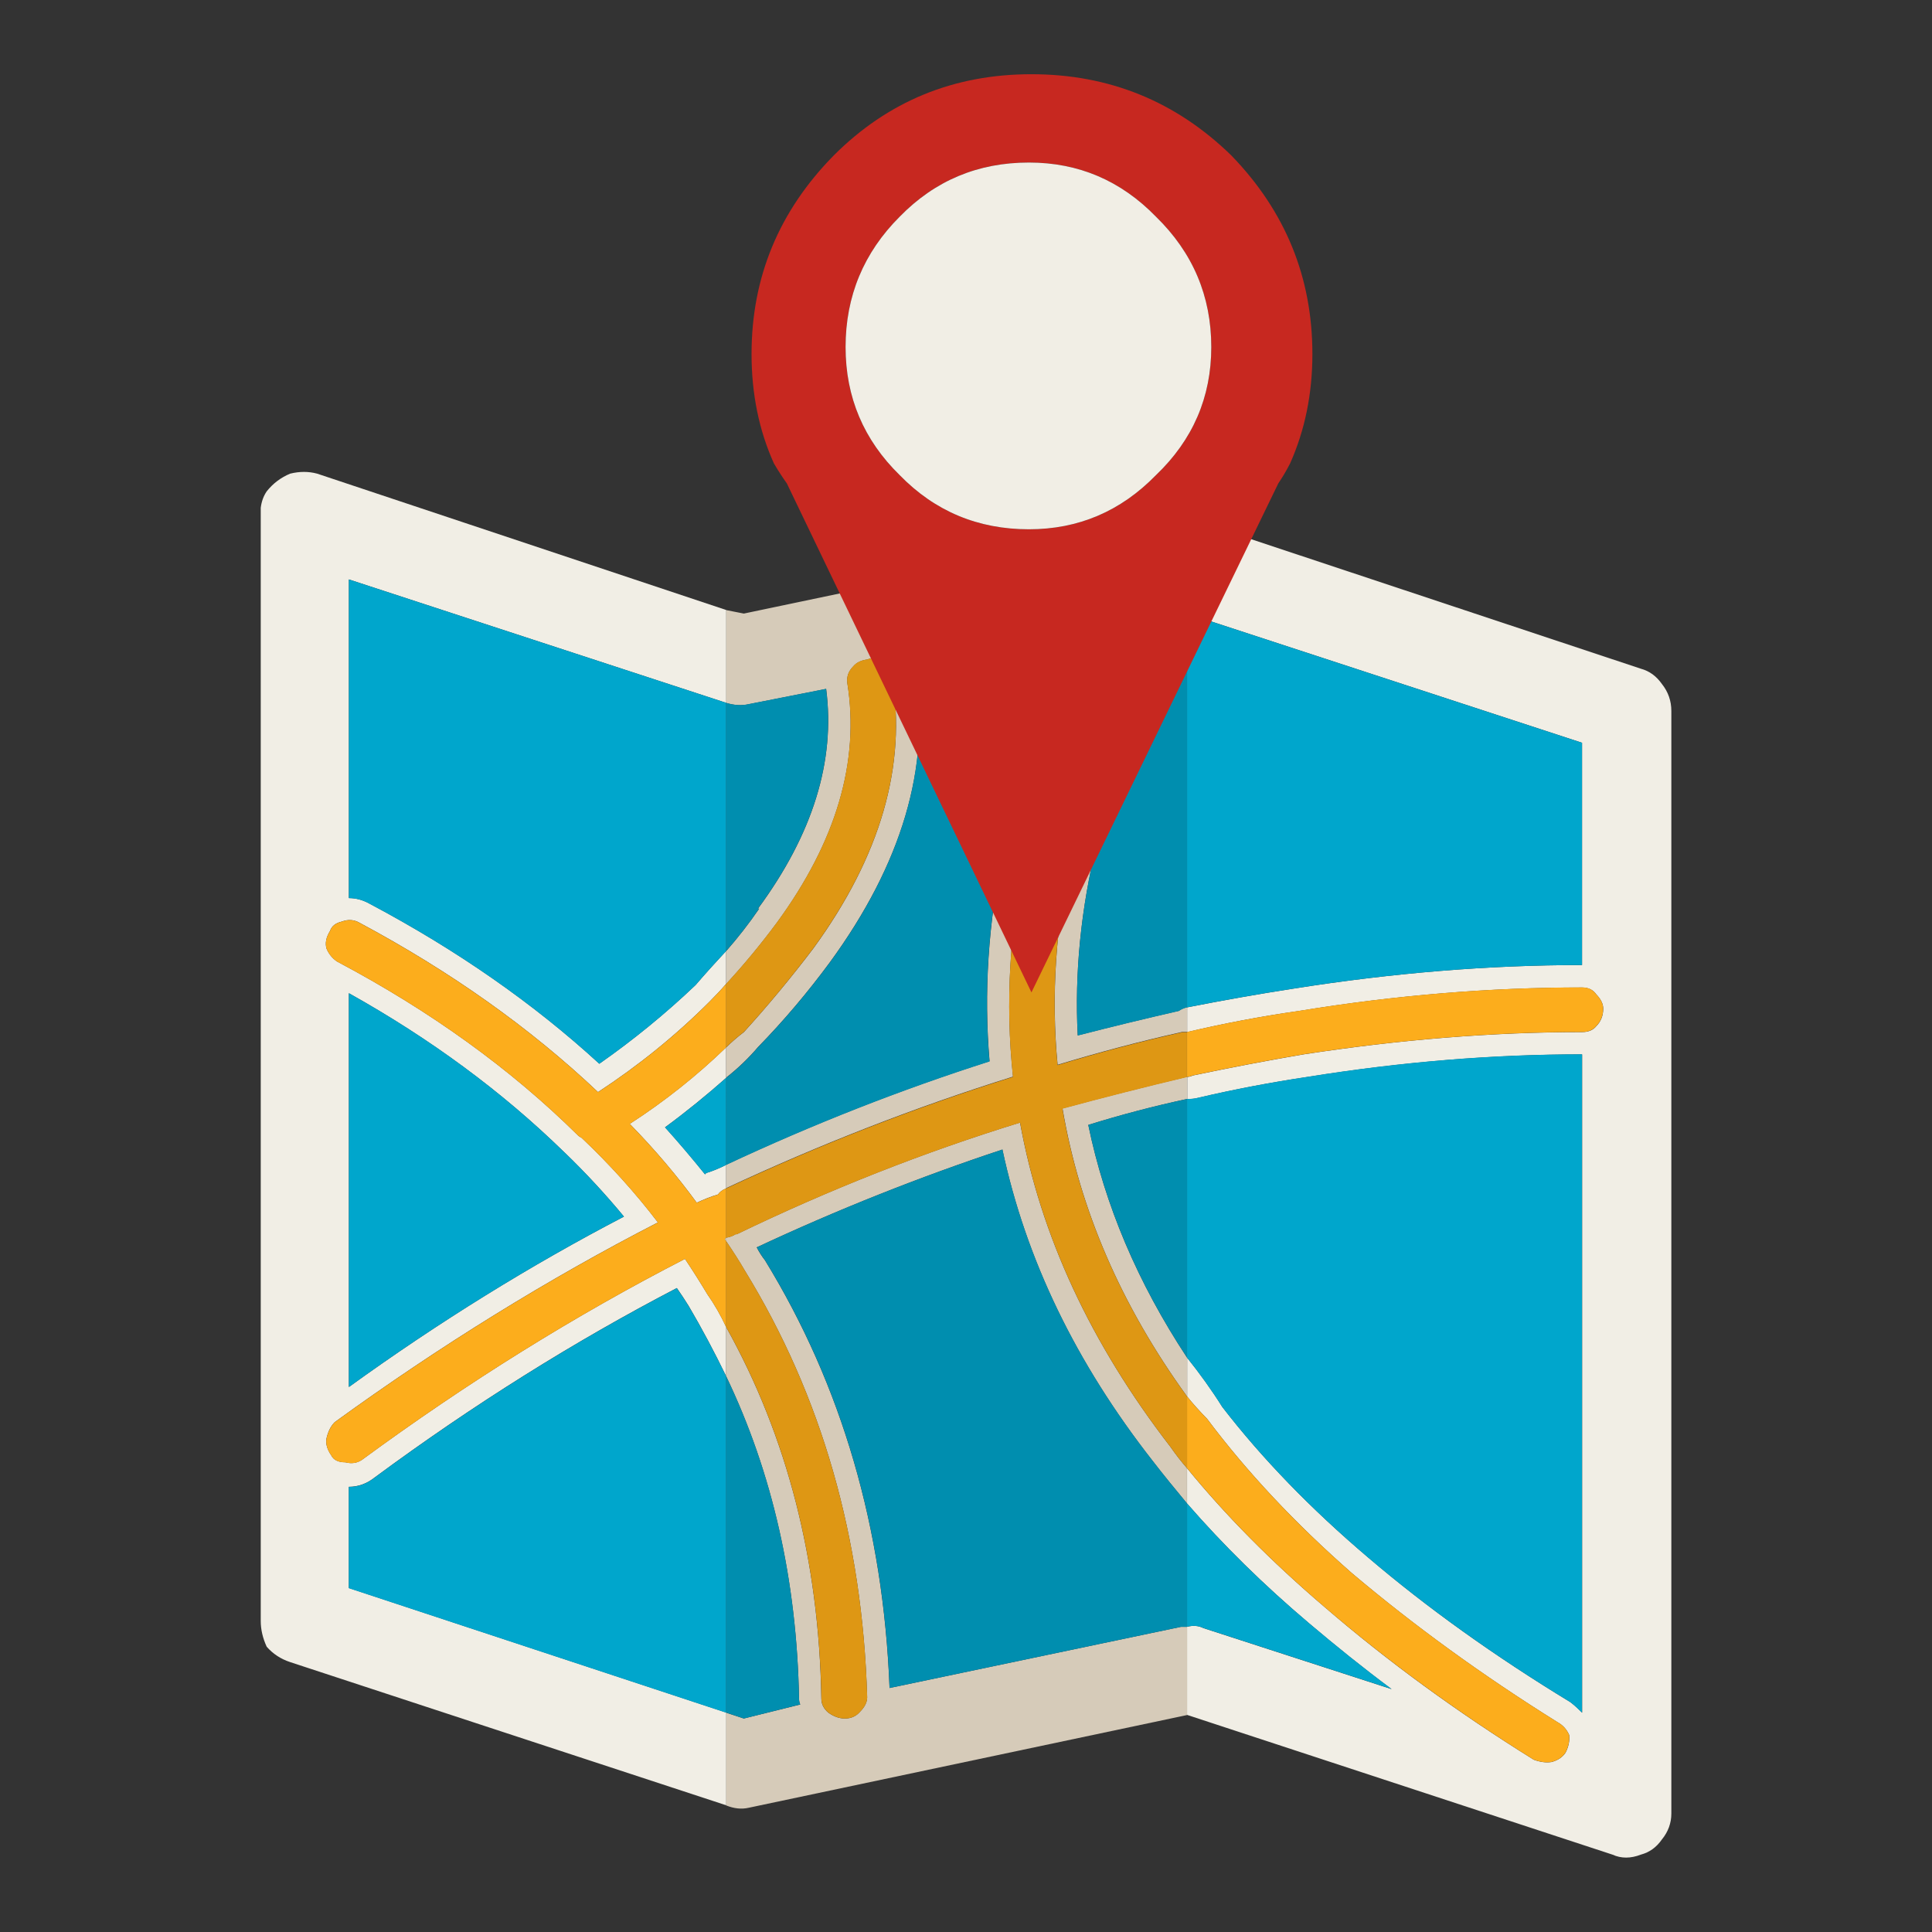 <?xml version="1.0" encoding="utf-8"?>
<!-- Generator: Adobe Illustrator 16.0.0, SVG Export Plug-In . SVG Version: 6.00 Build 0)  -->
<!DOCTYPE svg PUBLIC "-//W3C//DTD SVG 1.1//EN" "http://www.w3.org/Graphics/SVG/1.1/DTD/svg11.dtd">
<svg version="1.1"
	 id="圖層_1" xmlns:dc="http://purl.org/dc/elements/1.1/" xmlns:rdf="http://www.w3.org/1999/02/22-rdf-syntax-ns#" xmlns:cc="http://creativecommons.org/ns#"
	 xmlns="http://www.w3.org/2000/svg" xmlns:xlink="http://www.w3.org/1999/xlink" x="0px" y="0px" width="24px" height="24px"
	 viewBox="0 0 24 24" enable-background="new 0 0 24 24" xml:space="preserve">
<rect x="0" y="0" width="24" height="24" fill="#333333" stroke="none"/>
<g>
	<g>
		<path fill-rule="evenodd" clip-rule="evenodd" fill="#F1EEE5" d="M9.021,8.731L4.334,7.198v3.958c0.088,0,0.175,0.023,0.263,0.073
			c1.081,0.574,2.03,1.235,2.848,1.985c0.418-0.293,0.817-0.617,1.196-0.978c0.118-0.137,0.245-0.278,0.38-0.423v0.408
			c-0.059,0.069-0.126,0.141-0.205,0.22c-0.418,0.418-0.88,0.793-1.387,1.125c-0.847-0.801-1.835-1.5-2.964-2.104
			c-0.068-0.039-0.141-0.043-0.219-0.014c-0.078,0.018-0.126,0.057-0.146,0.116c-0.049,0.079-0.063,0.151-0.044,0.219
			c0.029,0.069,0.073,0.122,0.131,0.161c1.159,0.614,2.157,1.333,2.994,2.161c0.01,0.01,0.024,0.02,0.044,0.029
			c0.35,0.332,0.667,0.682,0.948,1.051c-1.362,0.701-2.702,1.529-4.016,2.482c-0.048,0.049-0.083,0.117-0.102,0.205
			c-0.01,0.066,0.01,0.135,0.059,0.205c0.029,0.059,0.087,0.088,0.176,0.088c0.077,0.02,0.145,0.01,0.204-0.029
			c1.314-0.965,2.652-1.797,4.015-2.498c0.098,0.146,0.19,0.293,0.278,0.439c0.088,0.125,0.166,0.262,0.234,0.408v0.611
			c-0.146-0.301-0.302-0.594-0.467-0.875c-0.048-0.078-0.097-0.15-0.146-0.221c-1.275,0.664-2.526,1.447-3.752,2.352
			c-0.098,0.078-0.205,0.117-0.322,0.117v1.258l4.688,1.547v1.152l-5.418-1.779c-0.117-0.039-0.213-0.102-0.291-0.191
			c-0.049-0.107-0.074-0.213-0.074-0.32V6.426c0-0.039,0-0.079,0-0.118c0.01-0.079,0.035-0.147,0.074-0.204
			c0.078-0.098,0.174-0.171,0.291-0.22c0.118-0.029,0.229-0.029,0.336,0l5.082,1.694V8.731z M9.021,14.762
			c-0.049,0.02-0.083,0.047-0.102,0.076c-0.088,0.025-0.176,0.062-0.264,0.102c-0.243-0.332-0.52-0.66-0.832-0.979
			c0.438-0.283,0.837-0.602,1.198-0.951v0.379c-0.243,0.215-0.497,0.422-0.76,0.615c0.166,0.184,0.332,0.379,0.497,0.584
			l0.014-0.016c0.088-0.027,0.171-0.062,0.249-0.102V14.762z M14.746,20.209c0.076-0.02,0.145-0.014,0.203,0.016l2.338,0.758
			c-0.352-0.262-0.691-0.535-1.023-0.816c-0.564-0.477-1.07-0.975-1.518-1.49v-0.438c0.477,0.584,1.045,1.158,1.707,1.723
			c0.779,0.672,1.646,1.305,2.6,1.898c0.08,0.029,0.15,0.039,0.219,0.029c0.078-0.02,0.137-0.059,0.176-0.117
			c0.039-0.076,0.053-0.152,0.045-0.219c-0.029-0.068-0.078-0.123-0.146-0.16c-0.936-0.584-1.787-1.203-2.557-1.854
			c-0.701-0.615-1.299-1.252-1.795-1.914c-0.088-0.09-0.172-0.182-0.248-0.277v-0.482c0.156,0.195,0.303,0.398,0.438,0.613
			c0.496,0.643,1.1,1.266,1.811,1.869c0.73,0.623,1.568,1.223,2.512,1.797c0.049,0.037,0.098,0.082,0.146,0.131v-8.178
			c-1.1,0-2.234,0.092-3.404,0.279c-0.457,0.068-0.914,0.154-1.371,0.262c-0.039,0.01-0.082,0.014-0.131,0.014v-0.275
			c0.02,0,0.043-0.006,0.072-0.018c0.457-0.096,0.916-0.184,1.373-0.262c1.197-0.184,2.35-0.277,3.461-0.277
			c0.078,0,0.137-0.025,0.176-0.074c0.057-0.057,0.086-0.131,0.086-0.217c0-0.059-0.029-0.118-0.086-0.177
			c-0.039-0.057-0.098-0.086-0.176-0.086c-1.15,0-2.322,0.096-3.52,0.292c-0.467,0.066-0.93,0.154-1.387,0.262v-0.307
			c0.438-0.086,0.881-0.165,1.328-0.234c1.227-0.194,2.42-0.292,3.578-0.292V9.227l-4.906-1.605V6.482c0.029,0,0.053,0,0.072,0
			c0.049,0,0.102,0.01,0.16,0.029l5.404,1.796c0.107,0.029,0.193,0.092,0.262,0.19c0.078,0.098,0.117,0.21,0.117,0.335v13.698
			c0,0.115-0.039,0.225-0.117,0.32c-0.068,0.098-0.154,0.16-0.262,0.189c-0.127,0.049-0.244,0.049-0.352,0l-5.285-1.736V20.209z
			 M9.021,15.375v0.043c-0.01-0.01-0.015-0.018-0.015-0.029L9.021,15.375z M7.021,14.324l-0.015-0.014
			c-0.769-0.75-1.66-1.406-2.672-1.972v4.892c1.12-0.809,2.259-1.514,3.417-2.117C7.527,14.842,7.284,14.578,7.021,14.324z"/>
		<path fill-rule="evenodd" clip-rule="evenodd" fill="#D6CBB9" d="M14.746,6.482v1.139h-0.102c0.018,0.137-0.006,0.263-0.074,0.38
			c-0.865,1.684-1.262,3.306-1.182,4.861c0.418-0.107,0.836-0.209,1.256-0.305c0.027-0.02,0.062-0.035,0.102-0.045v0.307
			c-0.029,0-0.049,0-0.061,0c-0.523,0.117-1.039,0.254-1.547,0.408c-0.164-1.723,0.234-3.503,1.197-5.344
			c0.029-0.059,0.041-0.125,0.029-0.204c-0.029-0.069-0.082-0.126-0.16-0.175c-0.059-0.029-0.121-0.035-0.191-0.016
			c-0.076,0.02-0.139,0.064-0.189,0.131c-1.021,2.005-1.435,3.923-1.24,5.755c-1.207,0.377-2.395,0.84-3.562,1.385v-0.291
			c1.08-0.506,2.171-0.934,3.271-1.285c-0.146-1.704,0.225-3.466,1.11-5.286l-2.044,0.424c0.01,0.009,0.015,0.02,0.015,0.029
			c0.186,1.178-0.171,2.38-1.066,3.605c-0.273,0.37-0.569,0.721-0.891,1.051c-0.117,0.137-0.248,0.264-0.395,0.379V13.01
			c0.068-0.066,0.142-0.131,0.219-0.189c0.292-0.321,0.579-0.666,0.861-1.037c0.837-1.148,1.164-2.278,0.979-3.387
			c-0.01-0.079-0.044-0.138-0.102-0.175c-0.068-0.049-0.136-0.059-0.205-0.029c-0.077,0.009-0.136,0.039-0.175,0.086
			c-0.059,0.059-0.083,0.127-0.073,0.206c0.156,0.973-0.136,1.967-0.876,2.978c-0.195,0.263-0.404,0.516-0.628,0.759v-0.408
			c0.146-0.167,0.282-0.341,0.409-0.526H9.416c0.681-0.925,0.963-1.834,0.847-2.73l-0.963,0.19c-0.088,0.02-0.18,0.014-0.278-0.016
			V7.579L9.24,7.622l5.432-1.139C14.682,6.482,14.707,6.482,14.746,6.482z M14.746,20.209v1.096l-5.447,1.152
			c-0.088,0.02-0.18,0.01-0.278-0.029v-1.152l0.219,0.072l0.701-0.174c-0.01-0.021-0.015-0.045-0.015-0.072
			c-0.028-1.471-0.331-2.805-0.905-4.004v-0.611c0.759,1.361,1.153,2.9,1.182,4.615c0,0.066,0.029,0.125,0.088,0.174
			c0.068,0.049,0.137,0.072,0.204,0.072c0.079,0,0.141-0.029,0.19-0.086c0.058-0.059,0.087-0.117,0.087-0.178
			c-0.058-1.975-0.564-3.742-1.519-5.299c-0.068-0.117-0.146-0.238-0.233-0.367v-0.043c0.048-0.008,0.087-0.023,0.117-0.043h0.015
			c1.148-0.555,2.321-1.018,3.519-1.387c0.254,1.4,0.877,2.744,1.869,4.029c0.068,0.098,0.137,0.186,0.205,0.264v0.438
			c-0.146-0.176-0.289-0.35-0.424-0.525c-0.955-1.219-1.578-2.506-1.869-3.871c-1.032,0.342-2.049,0.746-3.052,1.215
			c0.029,0.057,0.063,0.111,0.102,0.16c0.955,1.557,1.471,3.33,1.548,5.314l3.621-0.76C14.682,20.209,14.707,20.209,14.746,20.209z
			 M14.746,13.652c-0.41,0.088-0.818,0.195-1.227,0.322c0.205,0.994,0.611,1.957,1.227,2.891v0.482
			c-0.818-1.129-1.334-2.322-1.547-3.578c0.506-0.137,1.021-0.268,1.547-0.393V13.652z"/>
		<path fill-rule="evenodd" clip-rule="evenodd" fill="#DE9714" d="M9.021,13.01v-0.789c0.224-0.243,0.433-0.496,0.628-0.759
			c0.74-1.011,1.032-2.005,0.876-2.978c-0.01-0.079,0.015-0.147,0.073-0.206c0.039-0.048,0.098-0.077,0.175-0.086
			c0.069-0.029,0.136-0.02,0.205,0.029c0.058,0.037,0.092,0.096,0.102,0.175c0.186,1.109-0.141,2.239-0.979,3.387
			C9.819,12.154,9.533,12.5,9.24,12.82C9.163,12.879,9.089,12.943,9.021,13.01z M14.746,17.348v0.891
			c-0.068-0.078-0.137-0.166-0.205-0.264c-0.992-1.285-1.615-2.629-1.869-4.029c-1.197,0.369-2.37,0.832-3.519,1.387H9.138
			c-0.029,0.02-0.068,0.035-0.117,0.043v-0.613c1.167-0.545,2.355-1.008,3.562-1.385c-0.194-1.832,0.219-3.75,1.24-5.755
			c0.051-0.067,0.113-0.112,0.189-0.131c0.07-0.02,0.133-0.014,0.191,0.016c0.078,0.049,0.131,0.106,0.16,0.175
			c0.012,0.078,0,0.145-0.029,0.204c-0.963,1.841-1.361,3.621-1.197,5.344c0.508-0.154,1.023-0.291,1.547-0.408
			c0.012,0,0.031,0,0.061,0v0.557c-0.525,0.125-1.041,0.256-1.547,0.393C13.412,15.025,13.928,16.219,14.746,17.348z M9.021,16.486
			v-1.068c0.087,0.129,0.166,0.25,0.233,0.367c0.954,1.557,1.46,3.324,1.519,5.299c0,0.061-0.029,0.119-0.087,0.178
			c-0.049,0.057-0.111,0.086-0.19,0.086c-0.067,0-0.136-0.023-0.204-0.072c-0.059-0.049-0.088-0.107-0.088-0.174
			C10.174,19.387,9.781,17.848,9.021,16.486z"/>
		<path fill-rule="evenodd" clip-rule="evenodd" fill="#008EAF" d="M9.021,11.813V8.731c0.098,0.03,0.189,0.036,0.278,0.016
			l0.963-0.19c0.117,0.896-0.166,1.806-0.847,2.73h0.015C9.304,11.472,9.168,11.647,9.021,11.813z M9.021,14.471v-1.082
			c0.146-0.115,0.278-0.242,0.395-0.379c0.321-0.33,0.617-0.681,0.891-1.051c0.895-1.225,1.251-2.427,1.066-3.605
			c0-0.01-0.005-0.02-0.015-0.029L13.402,7.9c-0.886,1.82-1.256,3.582-1.11,5.286C11.192,13.537,10.102,13.965,9.021,14.471z
			 M14.746,7.622v4.892c-0.039,0.01-0.074,0.025-0.102,0.045c-0.42,0.096-0.838,0.197-1.256,0.305
			c-0.08-1.556,0.316-3.177,1.182-4.861c0.068-0.118,0.092-0.243,0.074-0.38H14.746z M14.746,16.865
			c-0.615-0.934-1.021-1.896-1.227-2.891c0.408-0.127,0.816-0.234,1.227-0.322V16.865z M14.746,18.676v1.533
			c-0.039,0-0.064,0-0.074,0l-3.621,0.76c-0.077-1.984-0.593-3.758-1.548-5.314c-0.038-0.049-0.072-0.104-0.102-0.16
			c1.002-0.469,2.02-0.873,3.052-1.215c0.291,1.365,0.914,2.652,1.869,3.871C14.457,18.326,14.6,18.5,14.746,18.676z M9.021,21.275
			v-4.178c0.575,1.199,0.877,2.533,0.905,4.004c0,0.027,0.005,0.051,0.015,0.072L9.24,21.348L9.021,21.275z"/>
		<path fill-rule="evenodd" clip-rule="evenodd" fill="#00A6CC" d="M14.746,12.514V7.622l4.906,1.605v2.761
			c-1.158,0-2.352,0.098-3.578,0.292C15.627,12.349,15.184,12.427,14.746,12.514z M9.021,17.098v4.178l-4.688-1.547v-1.258
			c0.117,0,0.224-0.039,0.322-0.117c1.226-0.904,2.477-1.688,3.752-2.352c0.049,0.07,0.099,0.143,0.146,0.221
			C8.72,16.504,8.875,16.797,9.021,17.098z M9.021,8.731v3.083c-0.136,0.145-0.263,0.286-0.38,0.423
			c-0.379,0.361-0.778,0.685-1.196,0.978c-0.818-0.75-1.767-1.411-2.848-1.985c-0.087-0.049-0.174-0.073-0.263-0.073V7.198
			L9.021,8.731z M9.021,14.471c-0.078,0.039-0.161,0.074-0.249,0.102l-0.014,0.016c-0.166-0.205-0.331-0.4-0.497-0.584
			c0.263-0.193,0.517-0.4,0.76-0.615V14.471z M7.021,14.324c0.263,0.254,0.506,0.518,0.73,0.789
			c-1.159,0.604-2.298,1.309-3.417,2.117v-4.892c1.013,0.565,1.903,1.222,2.672,1.972L7.021,14.324z M14.746,18.676
			c0.447,0.516,0.953,1.014,1.518,1.49c0.332,0.281,0.672,0.555,1.023,0.816l-2.338-0.758c-0.059-0.029-0.127-0.035-0.203-0.016
			V18.676z M14.746,16.865v-3.213c0.049,0,0.092-0.004,0.131-0.014c0.457-0.107,0.914-0.193,1.371-0.262
			c1.17-0.188,2.305-0.279,3.404-0.279v8.178c-0.049-0.049-0.098-0.094-0.146-0.131c-0.943-0.574-1.781-1.174-2.512-1.797
			c-0.711-0.604-1.314-1.227-1.811-1.869C15.049,17.264,14.902,17.061,14.746,16.865z"/>
		<path fill-rule="evenodd" clip-rule="evenodd" fill="#FCAD1C" d="M9.021,15.418v1.068c-0.068-0.146-0.146-0.283-0.234-0.408
			c-0.087-0.146-0.18-0.293-0.278-0.439c-1.363,0.701-2.701,1.533-4.015,2.498c-0.059,0.039-0.126,0.049-0.204,0.029
			c-0.088,0-0.146-0.029-0.176-0.088c-0.049-0.07-0.069-0.139-0.059-0.205c0.02-0.088,0.054-0.156,0.102-0.205
			c1.314-0.953,2.654-1.781,4.016-2.482c-0.282-0.369-0.598-0.719-0.948-1.051c-0.02-0.01-0.035-0.02-0.044-0.029
			c-0.837-0.828-1.835-1.547-2.994-2.161c-0.058-0.039-0.102-0.092-0.131-0.161c-0.02-0.068-0.005-0.141,0.044-0.219
			c0.02-0.059,0.068-0.098,0.146-0.116c0.078-0.03,0.151-0.025,0.219,0.014c1.129,0.604,2.117,1.303,2.964,2.104
			c0.507-0.332,0.969-0.707,1.387-1.125c0.078-0.079,0.146-0.151,0.205-0.22v0.789c-0.361,0.35-0.76,0.668-1.198,0.951
			c0.312,0.318,0.589,0.646,0.832,0.979c0.088-0.039,0.176-0.076,0.264-0.102c0.018-0.029,0.053-0.057,0.102-0.076v0.613
			l-0.015,0.014C9.007,15.4,9.012,15.408,9.021,15.418z M14.746,13.377V12.82c0.457-0.107,0.92-0.195,1.387-0.262
			c1.197-0.196,2.369-0.292,3.52-0.292c0.078,0,0.137,0.029,0.176,0.086c0.057,0.059,0.086,0.118,0.086,0.177
			c0,0.086-0.029,0.16-0.086,0.217c-0.039,0.049-0.098,0.074-0.176,0.074c-1.111,0-2.264,0.094-3.461,0.277
			c-0.457,0.078-0.916,0.166-1.373,0.262C14.789,13.371,14.766,13.377,14.746,13.377z M14.746,18.238v-0.891
			c0.076,0.096,0.16,0.188,0.248,0.277c0.496,0.662,1.094,1.299,1.795,1.914c0.77,0.65,1.621,1.27,2.557,1.854
			c0.068,0.037,0.117,0.092,0.146,0.16c0.008,0.066-0.006,0.143-0.045,0.219c-0.039,0.059-0.098,0.098-0.176,0.117
			c-0.068,0.01-0.139,0-0.219-0.029c-0.953-0.594-1.82-1.227-2.6-1.898C15.791,19.396,15.223,18.822,14.746,18.238z"/>
	</g>
	<g>
		<g>
			<path fill-rule="evenodd" clip-rule="evenodd" fill="#C72820" d="M16.303,4.398c0,0.496-0.094,0.949-0.277,1.359
				c-0.049,0.096-0.1,0.18-0.146,0.247l-3.067,6.324L9.774,6.004C9.726,5.938,9.671,5.854,9.614,5.757
				c-0.185-0.41-0.278-0.863-0.278-1.359c0-0.955,0.341-1.776,1.022-2.468c0.672-0.672,1.49-1.008,2.454-1.008
				s1.792,0.335,2.483,1.008C15.967,2.623,16.303,3.444,16.303,4.398z M15.047,4.311c0-0.631-0.229-1.173-0.688-1.62
				c-0.438-0.449-0.963-0.672-1.577-0.672c-0.632,0-1.168,0.223-1.605,0.672c-0.448,0.447-0.673,0.989-0.673,1.62
				c0,0.623,0.225,1.154,0.673,1.592c0.438,0.449,0.973,0.672,1.605,0.672c0.614,0,1.14-0.223,1.577-0.672
				C14.818,5.465,15.047,4.934,15.047,4.311z"/>
			<path fill-rule="evenodd" clip-rule="evenodd" fill="#F1EEE5" d="M15.047,4.311c0,0.623-0.229,1.154-0.688,1.592
				c-0.438,0.449-0.963,0.672-1.577,0.672c-0.632,0-1.168-0.223-1.605-0.672c-0.448-0.438-0.673-0.969-0.673-1.592
				c0-0.631,0.225-1.173,0.673-1.62c0.438-0.449,0.973-0.672,1.605-0.672c0.614,0,1.14,0.223,1.577,0.672
				C14.818,3.138,15.047,3.679,15.047,4.311z"/>
		</g>
	</g>
</g>
</svg>
